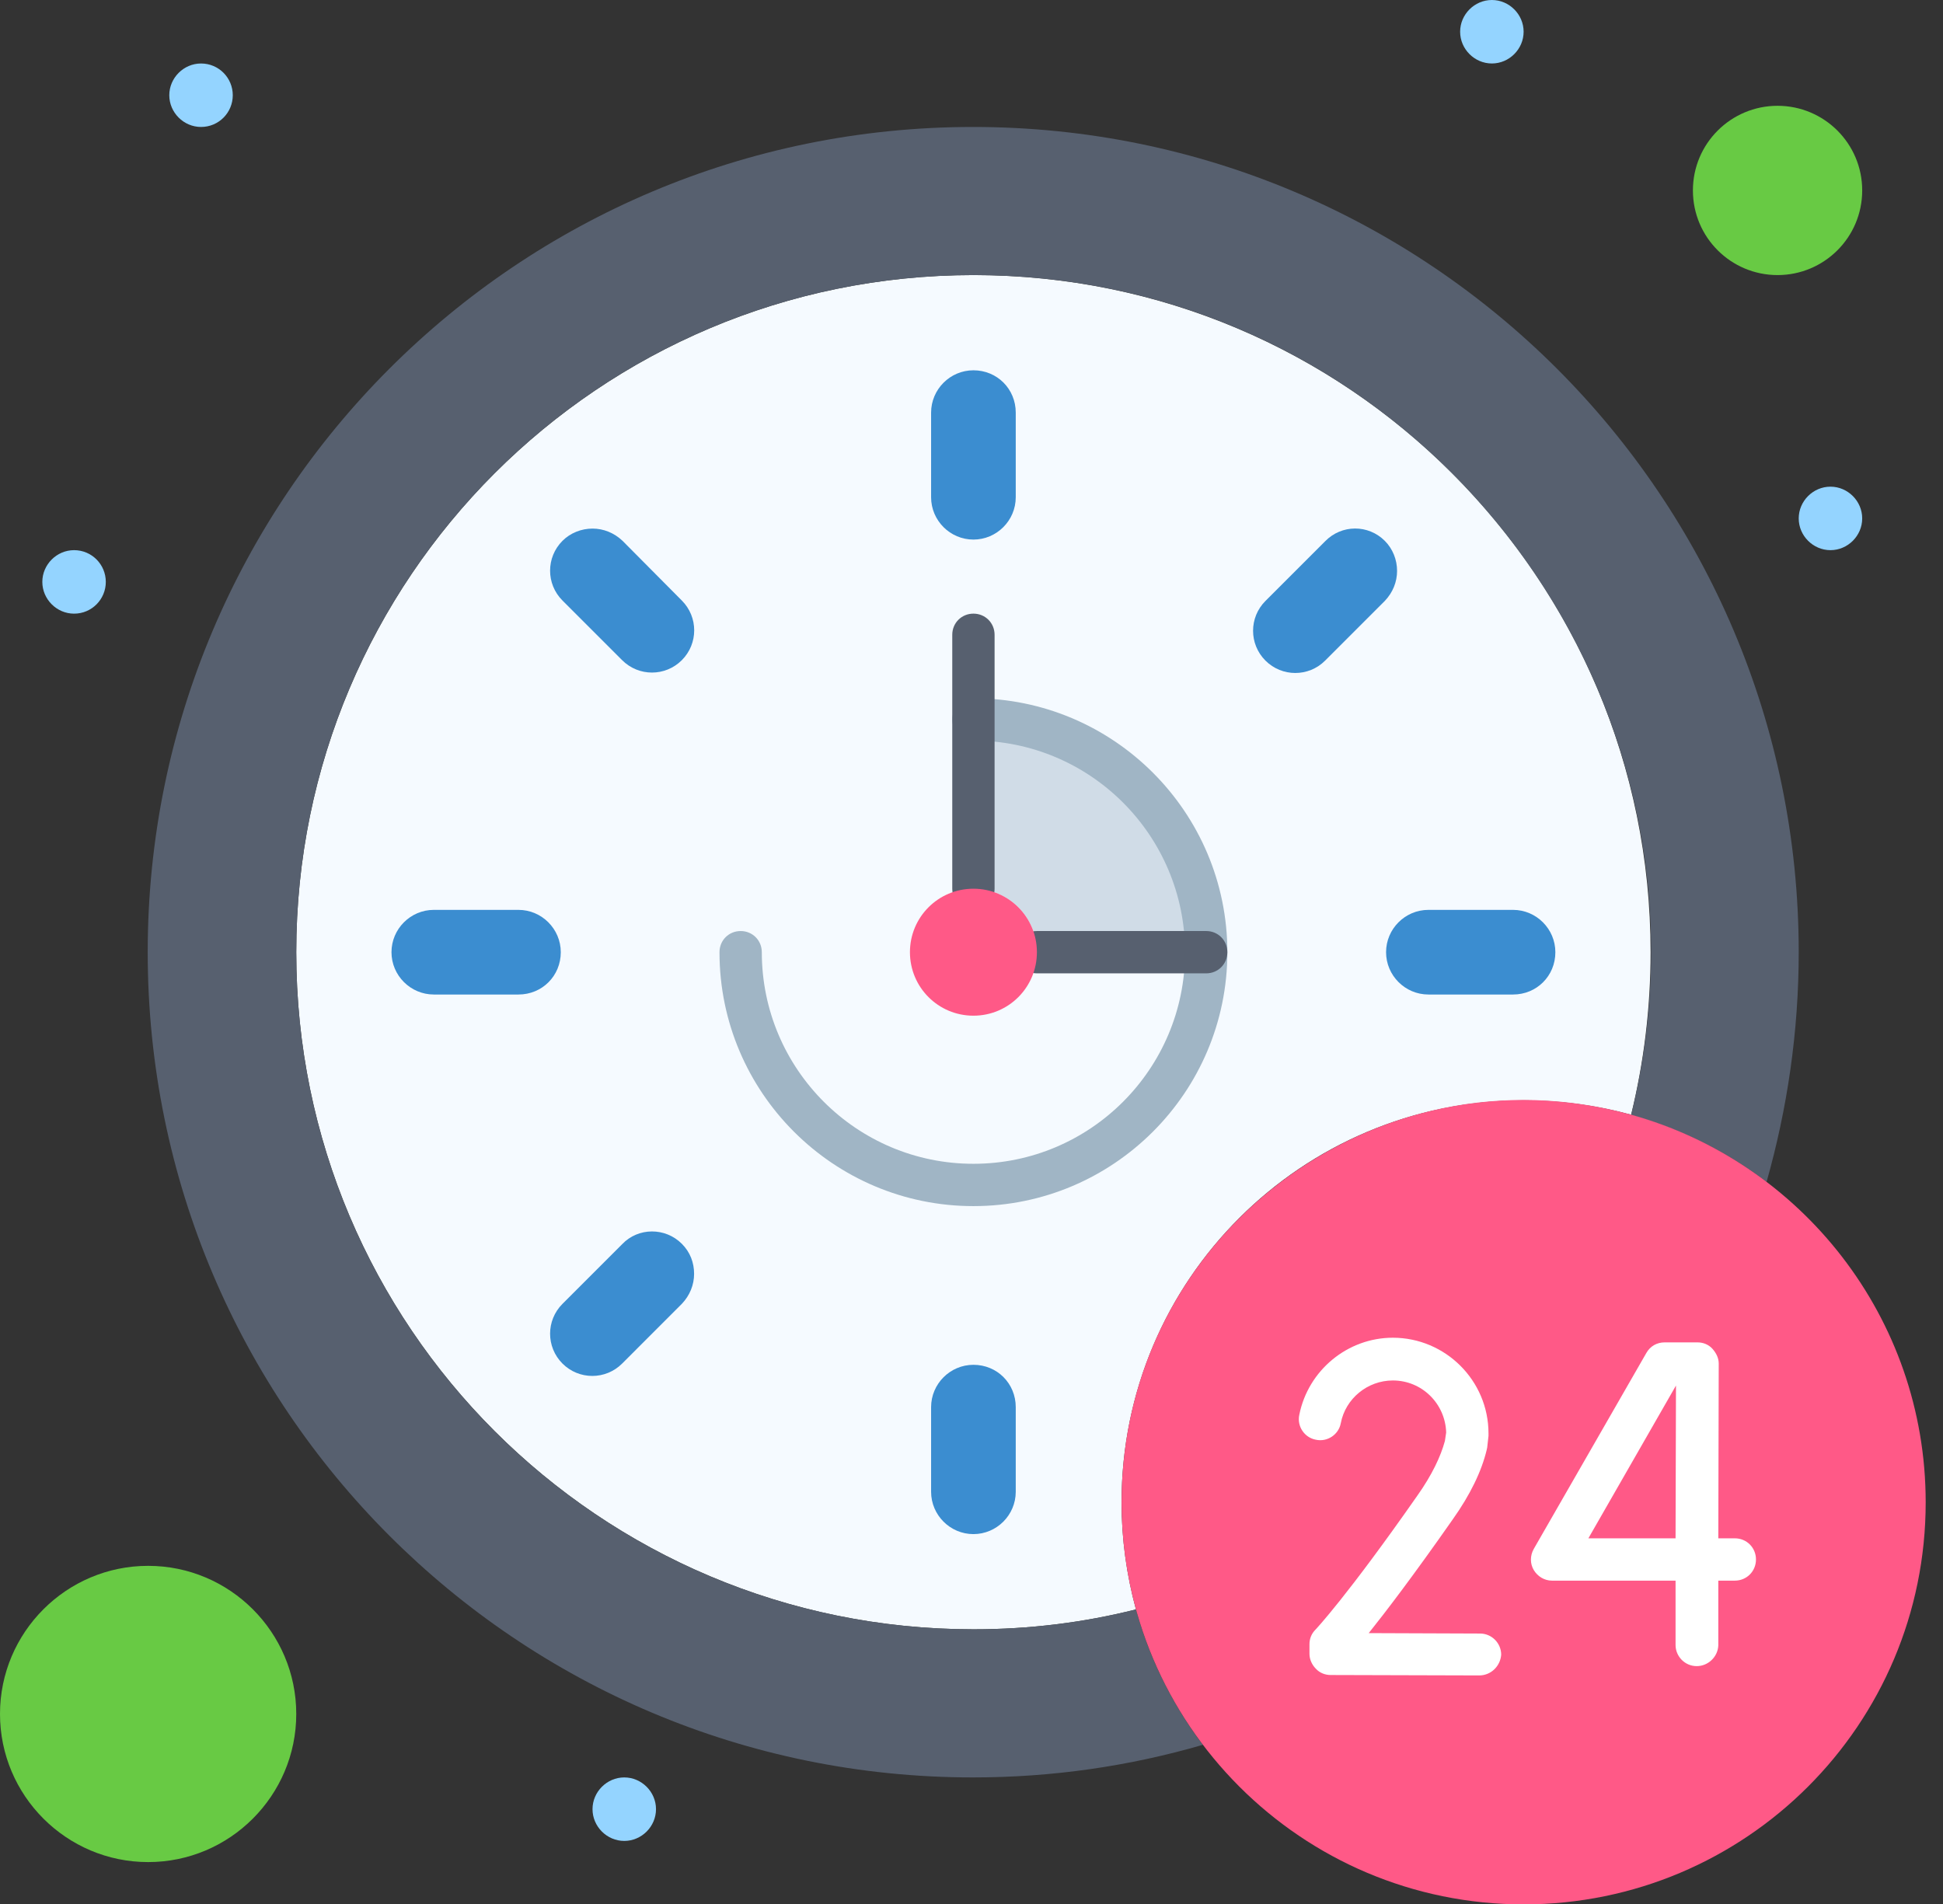<svg width="101" height="99" viewBox="0 0 101 99" fill="none" xmlns="http://www.w3.org/2000/svg">
<rect x="0" y="0" width="101" height="99" fill="#333333" stroke="none"/>
<g id="Group 250">
<g id="x36 14 x2C  Call x2C  Hours x2C  Service x2C  Time">
<g id="Group">
<path id="Vector" d="M50.6 14.3C31.152 14.3 15.4 30.052 15.4 49.5C15.4 68.948 31.152 84.7 50.6 84.7C53.526 84.7 56.342 84.348 59.048 83.666C58.564 81.884 58.3 80.014 58.3 78.1C58.3 66.55 67.65 57.2 79.2 57.2C81.136 57.2 83.006 57.464 84.788 57.948C85.448 55.242 85.8 52.404 85.8 49.5C85.8 30.052 70.048 14.3 50.6 14.3Z" fill="#F5FAFF"/>
<path id="Vector_2" d="M7.7 81.401C11.946 81.401 15.4 84.855 15.4 89.1C15.4 93.347 11.946 96.801 7.7 96.801C3.454 96.8 0 93.346 0 89.1C0 84.854 3.454 81.401 7.7 81.401Z" fill="#68CA44"/>
<path id="Vector_3" d="M92.4 5.5C94.82 5.5 96.8 7.458 96.8 9.9C96.8 12.342 94.82 14.3 92.4 14.3C89.98 14.3 88 12.342 88 9.9C88 7.458 89.98 5.5 92.4 5.5Z" fill="#68CA44"/>
<g id="Group_2">
<path id="Vector_4" d="M52.8 21.45V25.85C52.8 27.06 51.81 28.05 50.6 28.05C49.39 28.05 48.4 27.06 48.4 25.85V21.45C48.4 20.24 49.39 19.25 50.6 19.25C51.216 19.25 51.766 19.492 52.162 19.888C52.558 20.284 52.8 20.834 52.8 21.45Z" fill="#3B8DD0"/>
<path id="Vector_5" d="M71.984 28.116C72.402 28.534 72.622 29.106 72.622 29.678C72.622 30.25 72.402 30.8 71.984 31.24L68.882 34.342C68.024 35.2 66.638 35.2 65.78 34.342C64.922 33.484 64.922 32.098 65.78 31.24L68.882 28.138C69.74 27.258 71.126 27.258 71.984 28.116Z" fill="#3B8DD0"/>
<path id="Vector_6" d="M78.65 47.3C79.86 47.3 80.85 48.291 80.85 49.501C80.85 50.117 80.608 50.667 80.212 51.062C79.816 51.459 79.266 51.7 78.65 51.7H74.25C73.04 51.7 72.05 50.71 72.05 49.5C72.05 48.29 73.04 47.3 74.25 47.3H78.65V47.3Z" fill="#3B8DD0"/>
<path id="Vector_7" d="M52.8 73.15V77.551C52.8 78.76 51.81 79.751 50.6 79.751C49.39 79.751 48.4 78.76 48.4 77.551V73.15C48.4 71.941 49.39 70.95 50.6 70.95C51.216 70.95 51.766 71.192 52.162 71.588C52.558 71.984 52.8 72.535 52.8 73.15Z" fill="#3B8DD0"/>
<path id="Vector_8" d="M35.442 64.658C35.882 65.098 36.08 65.648 36.08 66.22C36.08 66.792 35.86 67.342 35.442 67.782L32.34 70.885C31.482 71.743 30.096 71.743 29.238 70.885C28.38 70.026 28.38 68.641 29.238 67.782L32.34 64.68C33.176 63.8 34.584 63.8 35.442 64.658Z" fill="#3B8DD0"/>
<path id="Vector_9" d="M26.95 47.3C28.16 47.3 29.15 48.291 29.15 49.501C29.15 50.117 28.908 50.667 28.512 51.062C28.116 51.459 27.566 51.7 26.95 51.7H22.55C21.34 51.7 20.35 50.71 20.35 49.5C20.35 48.29 21.34 47.3 22.55 47.3H26.95V47.3Z" fill="#3B8DD0"/>
<path id="Vector_10" d="M35.442 31.218C36.3 32.076 36.3 33.462 35.442 34.32C34.584 35.178 33.198 35.178 32.34 34.32L29.238 31.218C28.38 30.36 28.38 28.974 29.238 28.116C29.656 27.698 30.228 27.479 30.8 27.479C31.372 27.479 31.922 27.699 32.362 28.116L35.442 31.218Z" fill="#3B8DD0"/>
</g>
<path id="Vector_11" d="M62.7 49.5H53.9C53.9 47.675 52.426 46.2 50.6 46.2V37.4C57.288 37.4 62.7 42.812 62.7 49.5Z" fill="#D0DCE7"/>
<path id="Vector_12" d="M93.5 49.5C93.5 53.636 92.906 57.64 91.828 61.446C89.76 59.862 87.362 58.674 84.788 57.97C90.266 35.706 73.392 14.3 50.6 14.3C31.152 14.3 15.4 30.052 15.4 49.5C15.4 68.948 31.152 84.7 50.6 84.7C53.526 84.7 56.342 84.348 59.048 83.666C59.752 86.24 60.962 88.638 62.524 90.706C58.74 91.806 54.736 92.4 50.578 92.4C26.884 92.4 7.678 73.194 7.678 49.5C7.678 25.806 26.884 6.6 50.578 6.6C74.294 6.6 93.5 25.806 93.5 49.5Z" fill="#57606F"/>
<path id="Vector_13" d="M100.1 78.1C100.1 89.65 90.75 99 79.2 99C67.65 99 58.3 89.628 58.3 78.1C58.3 64.284 71.478 54.274 84.788 57.948C93.61 60.39 100.1 68.487 100.1 78.1Z" fill="#FF5987"/>
<g id="x36 14 x2C  Call x2C  Hours x2C  Service x2C  Time 1">
<g id="Group_3">
<g id="Group_4">
<path id="Vector_14" d="M88.198 86.614C87.582 86.614 87.098 86.108 87.098 85.514V82.17H80.674C80.278 82.17 79.926 81.95 79.728 81.62C79.53 81.29 79.53 80.872 79.728 80.52L85.58 70.334C85.778 69.982 86.13 69.784 86.526 69.784H88.242C88.528 69.784 88.814 69.894 89.012 70.114C89.21 70.334 89.342 70.598 89.342 70.884L89.32 79.97H90.178C90.794 79.97 91.278 80.454 91.278 81.07C91.278 81.686 90.794 82.17 90.178 82.17H89.32V85.536C89.298 86.13 88.792 86.614 88.198 86.614ZM82.566 79.97H87.098L87.12 72.028L82.566 79.97Z" fill="white"/>
</g>
<g id="Group_5">
<path id="Vector_15" d="M76.89 87.098L69.168 87.076C68.882 87.076 68.596 86.966 68.398 86.746C68.2 86.548 68.068 86.262 68.068 85.976V85.47C68.068 85.184 68.178 84.92 68.376 84.722C68.398 84.7 70.004 83.006 73.678 77.748C74.426 76.692 74.888 75.724 75.108 74.91L75.174 74.47C75.13 72.974 73.92 71.764 72.402 71.764C71.082 71.764 69.938 72.71 69.696 73.986C69.586 74.58 68.992 74.976 68.398 74.844C67.804 74.734 67.408 74.14 67.54 73.546C68.002 71.236 70.048 69.542 72.402 69.542C75.13 69.542 77.374 71.764 77.374 74.514V74.646L77.308 75.24C77.308 75.284 77.286 75.306 77.286 75.35C77.022 76.472 76.428 77.704 75.504 79.002C73.457 81.928 72.028 83.798 71.148 84.898L76.934 84.92C77.55 84.92 78.034 85.426 78.034 86.02C77.99 86.614 77.506 87.098 76.89 87.098Z" fill="white"/>
</g>
</g>
</g>
<path id="Vector_16" d="M95.15 25.3C96.052 25.3 96.8 26.048 96.8 26.95C96.8 27.852 96.052 28.6 95.15 28.6C94.248 28.6 93.5 27.852 93.5 26.95C93.5 26.048 94.248 25.3 95.15 25.3Z" fill="#94D4FF"/>
<path id="Vector_17" d="M77.55 0C78.452 0 79.2 0.748 79.2 1.65C79.2 2.552 78.452 3.3 77.55 3.3C76.648 3.3 75.9 2.552 75.9 1.65C75.9 0.748 76.648 0 77.55 0Z" fill="#94D4FF"/>
<path id="Vector_18" d="M32.45 92.4C33.352 92.4 34.1 93.148 34.1 94.05C34.1 94.953 33.352 95.701 32.45 95.701C31.548 95.701 30.8 94.953 30.8 94.05C30.8 93.148 31.548 92.4 32.45 92.4Z" fill="#94D4FF"/>
<path id="Vector_19" d="M10.45 3.301C11.374 3.301 12.1 4.049 12.1 4.95C12.1 5.852 11.374 6.6 10.45 6.6C9.548 6.6 8.8 5.852 8.8 4.95C8.8 4.049 9.548 3.301 10.45 3.301Z" fill="#94D4FF"/>
<path id="Vector_20" d="M3.85 28.6C4.774 28.6 5.5 29.348 5.5 30.25C5.5 31.152 4.774 31.901 3.85 31.901C2.948 31.901 2.2 31.152 2.2 30.25C2.2 29.348 2.948 28.6 3.85 28.6Z" fill="#94D4FF"/>
<path id="Vector_21" d="M50.6 62.7C43.318 62.7 37.4 56.782 37.4 49.5C37.4 48.884 37.884 48.4 38.5 48.4C39.116 48.4 39.6 48.884 39.6 49.5C39.6 55.572 44.528 60.5 50.6 60.5C56.672 60.5 61.6 55.572 61.6 49.5C61.6 43.428 56.672 38.5 50.6 38.5C49.984 38.5 49.5 38.016 49.5 37.4C49.5 36.784 49.984 36.3 50.6 36.3C57.882 36.3 63.8 42.218 63.8 49.5C63.8 56.782 57.882 62.7 50.6 62.7Z" fill="#A0B5C5"/>
<path id="Vector_22" d="M62.7 50.6H53.9C53.284 50.6 52.8 50.116 52.8 49.5C52.8 48.884 53.284 48.4 53.9 48.4H62.7C63.316 48.4 63.8 48.884 63.8 49.5C63.8 50.116 63.316 50.6 62.7 50.6Z" fill="#57606F"/>
<path id="Vector_23" d="M50.6 47.3C49.984 47.3 49.5 46.816 49.5 46.2V33C49.5 32.384 49.984 31.9 50.6 31.9C51.216 31.9 51.7 32.384 51.7 33V46.2C51.7 46.816 51.216 47.3 50.6 47.3Z" fill="#57606F"/>
<path id="Vector_24" d="M50.6 46.2C52.426 46.2 53.9 47.675 53.9 49.5C53.9 51.326 52.426 52.801 50.6 52.801C48.774 52.801 47.3 51.326 47.3 49.5C47.3 47.675 48.774 46.2 50.6 46.2Z" fill="#FF5987"/>
</g>
</g>
</g>
</svg>
